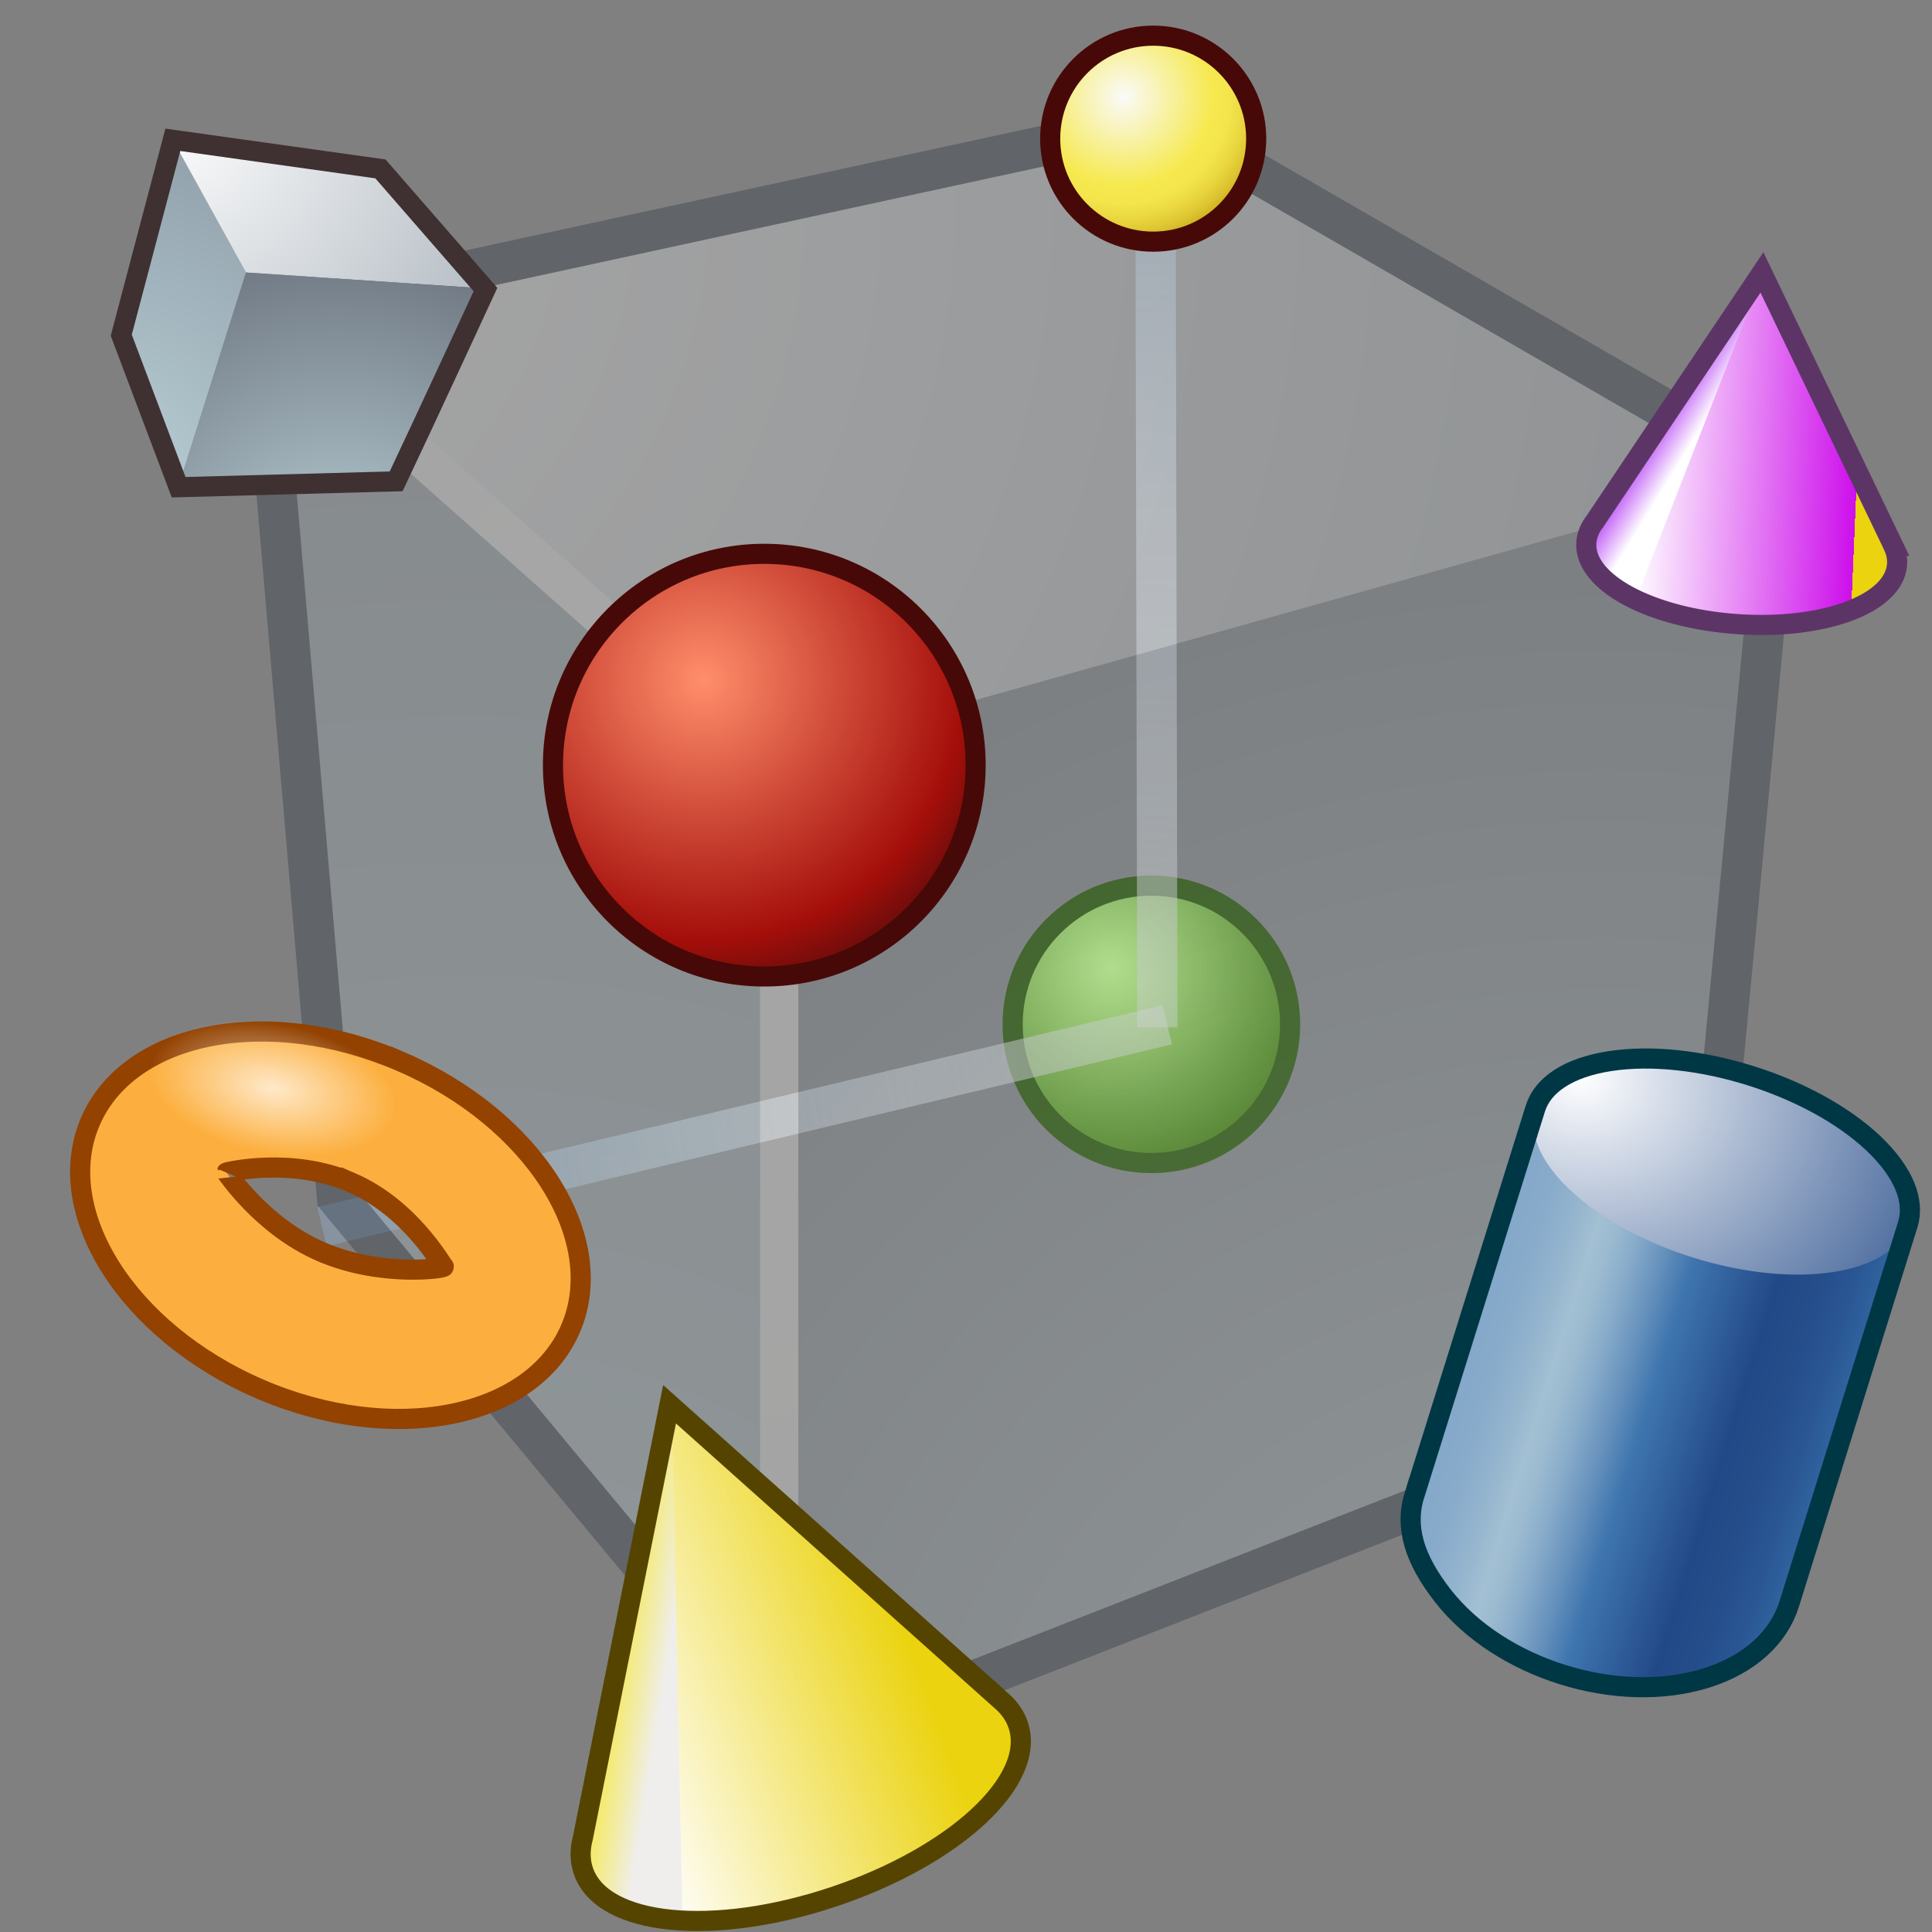 <?xml version="1.0" encoding="UTF-8" standalone="no"?>
<!-- Created with Inkscape (http://www.inkscape.org/) -->

<svg
   xmlns:i="http://ns.adobe.com/AdobeIllustrator/10.0/"
   xmlns:a="http://ns.adobe.com/AdobeSVGViewerExtensions/3.0/"
   xmlns:dc="http://purl.org/dc/elements/1.1/"
   xmlns:cc="http://creativecommons.org/ns#"
   xmlns:rdf="http://www.w3.org/1999/02/22-rdf-syntax-ns#"
   xmlns:svg="http://www.w3.org/2000/svg"
   xmlns="http://www.w3.org/2000/svg"
   xmlns:xlink="http://www.w3.org/1999/xlink"
   xmlns:sodipodi="http://sodipodi.sourceforge.net/DTD/sodipodi-0.dtd"
   xmlns:inkscape="http://www.inkscape.org/namespaces/inkscape"
   width="48px"
   height="48px"
   id="svg20966"
   sodipodi:version="0.32"
   inkscape:version="0.48.5 r10040"
   sodipodi:docname="copy.svg"
   version="1.1">
  <rect width="100%" height="100%" fill="#808080" stroke="none"/>
  <defs
     id="defs20968">
    <linearGradient
       y2="229.189"
       x2="118.07"
       y1="229.561"
       x1="103.99"
       gradientUnits="userSpaceOnUse"
       id="linearGradient61264">
      <stop
         id="stop61266"
         style="stop-color:#FFFFFF"
         offset="0" />
      <stop
         id="stop61268"
         style="stop-color:#cd0feb;stop-opacity:1;"
         offset="1" />
      <a:midPointStop
         style="stop-color:#FFFFFF"
         offset="0" />
      <a:midPointStop
         style="stop-color:#FFFFFF"
         offset="0.549" />
      <a:midPointStop
         style="stop-color:#F6E94F"
         offset="0.539" />
      <a:midPointStop
         style="stop-color:#F6E94F"
         offset="0.683" />
      <a:midPointStop
         style="stop-color:#EBD30F"
         offset="1" />
    </linearGradient>
    <linearGradient
       id="linearGradient61252"
       gradientUnits="userSpaceOnUse"
       x1="107.77"
       y1="228.699"
       x2="105.604"
       y2="227.569">
      <stop
         offset="0"
         style="stop-color:#ffffff;stop-opacity:1;"
         id="stop61254" />
      <stop
         offset="1"
         style="stop-color:#bb4ff6;stop-opacity:1;"
         id="stop61256" />
      <a:midPointStop
         offset="0"
         style="stop-color:#EFEEEC" />
      <a:midPointStop
         offset="0.5"
         style="stop-color:#EFEEEC" />
      <a:midPointStop
         offset="1"
         style="stop-color:#F6E94F" />
    </linearGradient>
    <radialGradient
       id="radialGradient61225"
       cx="-64.877"
       cy="220.876"
       r="14.119"
       fx="-64.877"
       fy="220.876"
       gradientTransform="matrix(-1,0,0,1,55.359,0)"
       gradientUnits="userSpaceOnUse">
      <stop
         offset="0"
         style="stop-color:#c3ff88;stop-opacity:1"
         id="stop61227" />
      <stop
         offset="1"
         style="stop-color:#3f7c05;stop-opacity:1"
         id="stop61231" />
      <a:midPointStop
         offset="0"
         style="stop-color:#FFFFFF" />
      <a:midPointStop
         offset="0.5"
         style="stop-color:#FFFFFF" />
      <a:midPointStop
         offset="0.826"
         style="stop-color:#A40E0A" />
      <a:midPointStop
         offset="0.5"
         style="stop-color:#A40E0A" />
      <a:midPointStop
         offset="1"
         style="stop-color:#660D0B" />
    </radialGradient>
    <radialGradient
       id="radialGradient21914"
       cx="114.888"
       cy="165.633"
       r="36.407"
       fx="114.888"
       fy="165.633"
       gradientUnits="userSpaceOnUse">
      <stop
         offset="0"
         style="stop-color:#efeeec;stop-opacity:0.433;"
         id="stop21916" />
      <stop
         offset="1"
         style="stop-color:#8794A0"
         id="stop21918" />
      <a:midPointStop
         offset="0"
         style="stop-color:#EFEEEC" />
      <a:midPointStop
         offset="0.5"
         style="stop-color:#EFEEEC" />
      <a:midPointStop
         offset="1"
         style="stop-color:#8794A0" />
    </radialGradient>
    <radialGradient
       gradientUnits="userSpaceOnUse"
       fy="171.99"
       fx="114.328"
       r="55.614"
       cy="171.99"
       cx="114.328"
       id="XMLID_353_">
      <stop
         id="stop14077"
         style="stop-color:#FFFFFF"
         offset="0.006" />
      <stop
         id="stop14079"
         style="stop-color:#EFEEEC"
         offset="1" />
      <a:midPointStop
         style="stop-color:#FFFFFF"
         offset="0.006" />
      <a:midPointStop
         style="stop-color:#FFFFFF"
         offset="0.5" />
      <a:midPointStop
         style="stop-color:#EFEEEC"
         offset="1" />
    </radialGradient>
    <radialGradient
       gradientUnits="userSpaceOnUse"
       fy="201.173"
       fx="118.36"
       r="25.109"
       cy="201.173"
       cx="118.36"
       id="XMLID_352_">
      <stop
         id="stop14068"
         style="stop-color:#BABDB6"
         offset="0" />
      <stop
         id="stop14070"
         style="stop-color:#545652"
         offset="0.826" />
      <stop
         id="stop14072"
         style="stop-color:#2D3335"
         offset="1" />
      <a:midPointStop
         style="stop-color:#BABDB6"
         offset="0" />
      <a:midPointStop
         style="stop-color:#BABDB6"
         offset="0.5" />
      <a:midPointStop
         style="stop-color:#545652"
         offset="0.826" />
      <a:midPointStop
         style="stop-color:#545652"
         offset="0.5" />
      <a:midPointStop
         style="stop-color:#2D3335"
         offset="1" />
    </radialGradient>
    <radialGradient
       gradientUnits="userSpaceOnUse"
       fy="171.986"
       fx="114.324"
       r="55.631"
       cy="171.986"
       cx="114.324"
       id="XMLID_349_">
      <stop
         id="stop14041"
         style="stop-color:#FFFFFF"
         offset="0" />
      <stop
         id="stop14043"
         style="stop-color:#EFEEEC"
         offset="1" />
      <a:midPointStop
         style="stop-color:#FFFFFF"
         offset="0" />
      <a:midPointStop
         style="stop-color:#FFFFFF"
         offset="0.5" />
      <a:midPointStop
         style="stop-color:#EFEEEC"
         offset="1" />
    </radialGradient>
    <radialGradient
       gradientUnits="userSpaceOnUse"
       fy="165.035"
       fx="105.153"
       r="24.157"
       cy="165.035"
       cx="105.153"
       id="XMLID_348_">
      <stop
         id="stop14034"
         style="stop-color:#FFFFFF"
         offset="0" />
      <stop
         id="stop14036"
         style="stop-color:#545652"
         offset="1" />
      <a:midPointStop
         style="stop-color:#FFFFFF"
         offset="0" />
      <a:midPointStop
         style="stop-color:#FFFFFF"
         offset="0.5" />
      <a:midPointStop
         style="stop-color:#545652"
         offset="1" />
    </radialGradient>
    <radialGradient
       id="XMLID_347_"
       cx="137.673"
       cy="202.162"
       r="44.368"
       fx="137.673"
       fy="202.162"
       gradientUnits="userSpaceOnUse">
      <stop
         offset="0"
         style="stop-color:#BAD1D7"
         id="stop14023" />
      <stop
         offset="0.826"
         style="stop-color:#6D7580"
         id="stop14025" />
      <stop
         offset="1"
         style="stop-color:#41454C"
         id="stop14027" />
      <a:midPointStop
         offset="0"
         style="stop-color:#BAD1D7" />
      <a:midPointStop
         offset="0.5"
         style="stop-color:#BAD1D7" />
      <a:midPointStop
         offset="0.826"
         style="stop-color:#6D7580" />
      <a:midPointStop
         offset="0.5"
         style="stop-color:#6D7580" />
      <a:midPointStop
         offset="1"
         style="stop-color:#41454C" />
    </radialGradient>
    <radialGradient
       id="XMLID_346_"
       cx="103.865"
       cy="160.998"
       r="62.509"
       fx="103.865"
       fy="160.998"
       gradientUnits="userSpaceOnUse">
      <stop
         offset="0"
         style="stop-color:#FFFFFF"
         id="stop14016" />
      <stop
         offset="1"
         style="stop-color:#8794A0"
         id="stop14018" />
      <a:midPointStop
         offset="0"
         style="stop-color:#FFFFFF" />
      <a:midPointStop
         offset="0.5"
         style="stop-color:#FFFFFF" />
      <a:midPointStop
         offset="1"
         style="stop-color:#8794A0" />
    </radialGradient>
    <radialGradient
       id="XMLID_345_"
       cx="110.686"
       cy="201.857"
       r="48.528"
       fx="110.686"
       fy="201.857"
       gradientUnits="userSpaceOnUse">
      <stop
         offset="0"
         style="stop-color:#BAD1D7"
         id="stop14009" />
      <stop
         offset="1"
         style="stop-color:#8794A0"
         id="stop14011" />
      <a:midPointStop
         offset="0"
         style="stop-color:#BAD1D7" />
      <a:midPointStop
         offset="0.5"
         style="stop-color:#BAD1D7" />
      <a:midPointStop
         offset="1"
         style="stop-color:#8794A0" />
    </radialGradient>
    <radialGradient
       inkscape:collect="always"
       xlink:href="#radialGradient21914"
       id="radialGradient21898"
       cx="28.52"
       cy="25.868"
       fx="28.52"
       fy="25.868"
       r="17.591"
       gradientTransform="matrix(1,2.0486e-2,-2.526506e-2,1.233,0.66,-6.972)"
       gradientUnits="userSpaceOnUse" />
    <radialGradient
       inkscape:collect="always"
       xlink:href="#XMLID_345_"
       id="radialGradient22267"
       gradientUnits="userSpaceOnUse"
       cx="110.686"
       cy="201.857"
       fx="110.686"
       fy="201.857"
       r="48.528" />
    <radialGradient
       inkscape:collect="always"
       xlink:href="#XMLID_346_"
       id="radialGradient22269"
       gradientUnits="userSpaceOnUse"
       cx="103.865"
       cy="160.998"
       fx="103.865"
       fy="160.998"
       r="62.509" />
    <radialGradient
       inkscape:collect="always"
       xlink:href="#XMLID_347_"
       id="radialGradient22271"
       gradientUnits="userSpaceOnUse"
       cx="137.673"
       cy="202.162"
       fx="137.673"
       fy="202.162"
       r="44.368" />
    <radialGradient
       inkscape:collect="always"
       xlink:href="#XMLID_348_"
       id="radialGradient22273"
       gradientUnits="userSpaceOnUse"
       cx="105.153"
       cy="165.035"
       fx="105.153"
       fy="165.035"
       r="24.157" />
    <radialGradient
       inkscape:collect="always"
       xlink:href="#XMLID_349_"
       id="radialGradient22275"
       gradientUnits="userSpaceOnUse"
       cx="114.324"
       cy="171.986"
       fx="114.324"
       fy="171.986"
       r="55.631" />
    <radialGradient
       inkscape:collect="always"
       xlink:href="#XMLID_352_"
       id="radialGradient22277"
       gradientUnits="userSpaceOnUse"
       cx="118.36"
       cy="201.173"
       fx="118.36"
       fy="201.173"
       r="25.109" />
    <radialGradient
       inkscape:collect="always"
       xlink:href="#XMLID_353_"
       id="radialGradient22279"
       gradientUnits="userSpaceOnUse"
       cx="114.328"
       cy="171.99"
       fx="114.328"
       fy="171.99"
       r="55.614" />
    <linearGradient
       y2="229.189"
       x2="118.07"
       y1="229.561"
       x1="103.99"
       gradientUnits="userSpaceOnUse"
       id="XMLID_521_">
      <stop
         id="stop7607"
         style="stop-color:#FFFFFF"
         offset="0" />
      <stop
         id="stop7625"
         style="stop-color:#EBD30F"
         offset="1" />
      <a:midPointStop
         style="stop-color:#FFFFFF"
         offset="0" />
      <a:midPointStop
         style="stop-color:#FFFFFF"
         offset="0.549" />
      <a:midPointStop
         style="stop-color:#F6E94F"
         offset="0.539" />
      <a:midPointStop
         style="stop-color:#F6E94F"
         offset="0.683" />
      <a:midPointStop
         style="stop-color:#EBD30F"
         offset="1" />
    </linearGradient>
    <linearGradient
       y2="227.569"
       x2="105.604"
       y1="228.699"
       x1="107.77"
       gradientUnits="userSpaceOnUse"
       id="XMLID_523_">
      <stop
         id="stop7637"
         style="stop-color:#EFEEEC"
         offset="0" />
      <stop
         id="stop7639"
         style="stop-color:#F6E94F"
         offset="1" />
      <a:midPointStop
         style="stop-color:#EFEEEC"
         offset="0" />
      <a:midPointStop
         style="stop-color:#EFEEEC"
         offset="0.5" />
      <a:midPointStop
         style="stop-color:#F6E94F"
         offset="1" />
    </linearGradient>
    <linearGradient
       id="XMLID_524_"
       gradientUnits="userSpaceOnUse"
       x1="105.57"
       y1="226.415"
       x2="115.738"
       y2="240.775">
      <stop
         offset="0"
         style="stop-color:#FAFAFA"
         id="stop7648" />
      <stop
         offset="0.579"
         style="stop-color:#F6E94F"
         id="stop7650" />
      <stop
         offset="0.693"
         style="stop-color:#F3E54B"
         id="stop7652" />
      <stop
         offset="0.793"
         style="stop-color:#EAD740"
         id="stop7654" />
      <stop
         offset="0.888"
         style="stop-color:#DBC32F"
         id="stop7656" />
      <stop
         offset="0.98"
         style="stop-color:#C8A61A"
         id="stop7658" />
      <stop
         offset="1"
         style="stop-color:#C3A016"
         id="stop7660" />
      <a:midPointStop
         offset="0"
         style="stop-color:#FAFAFA" />
      <a:midPointStop
         offset="0.5"
         style="stop-color:#FAFAFA" />
      <a:midPointStop
         offset="0.579"
         style="stop-color:#F6E94F" />
      <a:midPointStop
         offset="0.733"
         style="stop-color:#F6E94F" />
      <a:midPointStop
         offset="1"
         style="stop-color:#C3A016" />
    </linearGradient>
    <radialGradient
       gradientUnits="userSpaceOnUse"
       gradientTransform="matrix(-1,0,0,0.847,55.653,28.519)"
       fy="214.005"
       fx="-37.291"
       r="19.446"
       cy="214.005"
       cx="-37.291"
       id="XMLID_518_">
      <stop
         id="stop7568"
         style="stop-color:#FFFFFF"
         offset="0" />
      <stop
         id="stop7570"
         style="stop-color:#224987"
         offset="1" />
      <a:midPointStop
         style="stop-color:#FFFFFF"
         offset="0" />
      <a:midPointStop
         style="stop-color:#FFFFFF"
         offset="0.5" />
      <a:midPointStop
         style="stop-color:#224987"
         offset="1" />
    </radialGradient>
    <linearGradient
       gradientTransform="translate(191.69,0)"
       y2="222.647"
       x2="-83.826"
       y1="222.647"
       x1="-100.206"
       gradientUnits="userSpaceOnUse"
       id="XMLID_517_">
      <stop
         id="stop7539"
         style="stop-color:#84A8C9"
         offset="0.028" />
      <stop
         id="stop7541"
         style="stop-color:#88ABCB"
         offset="0.108" />
      <stop
         id="stop7543"
         style="stop-color:#95B5CE"
         offset="0.191" />
      <stop
         id="stop7545"
         style="stop-color:#A3C0D3"
         offset="0.253" />
      <stop
         id="stop7547"
         style="stop-color:#9CBBD0"
         offset="0.294" />
      <stop
         id="stop7549"
         style="stop-color:#88ACCA"
         offset="0.355" />
      <stop
         id="stop7551"
         style="stop-color:#6A94BE"
         offset="0.427" />
      <stop
         id="stop7553"
         style="stop-color:#4177AF"
         offset="0.508" />
      <stop
         id="stop7555"
         style="stop-color:#3F76AF"
         offset="0.511" />
      <stop
         id="stop7557"
         style="stop-color:#224987"
         offset="0.736" />
      <stop
         id="stop7559"
         style="stop-color:#244D8A"
         offset="0.829" />
      <stop
         id="stop7561"
         style="stop-color:#2A5794"
         offset="0.924" />
      <stop
         id="stop7563"
         style="stop-color:#3065A0"
         offset="1" />
      <a:midPointStop
         style="stop-color:#84A8C9"
         offset="0.028" />
      <a:midPointStop
         style="stop-color:#84A8C9"
         offset="0.7" />
      <a:midPointStop
         style="stop-color:#A3C0D3"
         offset="0.253" />
      <a:midPointStop
         style="stop-color:#A3C0D3"
         offset="0.625" />
      <a:midPointStop
         style="stop-color:#3F76AF"
         offset="0.511" />
      <a:midPointStop
         style="stop-color:#3F76AF"
         offset="0.5" />
      <a:midPointStop
         style="stop-color:#224987"
         offset="0.736" />
      <a:midPointStop
         style="stop-color:#224987"
         offset="0.702" />
      <a:midPointStop
         style="stop-color:#3065A0"
         offset="1" />
    </linearGradient>
    <radialGradient
       gradientUnits="userSpaceOnUse"
       gradientTransform="matrix(-1,0,0,1,55.359,0)"
       fy="220.876"
       fx="-64.877"
       r="14.119"
       cy="220.876"
       cx="-64.877"
       id="XMLID_514_">
      <stop
         id="stop7514"
         style="stop-color:#ff8e6b;stop-opacity:1;"
         offset="0" />
      <stop
         id="stop7516"
         style="stop-color:#A40E0A"
         offset="0.826" />
      <stop
         id="stop7518"
         style="stop-color:#660D0B"
         offset="1" />
      <a:midPointStop
         style="stop-color:#FFFFFF"
         offset="0" />
      <a:midPointStop
         style="stop-color:#FFFFFF"
         offset="0.5" />
      <a:midPointStop
         style="stop-color:#A40E0A"
         offset="0.826" />
      <a:midPointStop
         style="stop-color:#A40E0A"
         offset="0.5" />
      <a:midPointStop
         style="stop-color:#660D0B"
         offset="1" />
    </radialGradient>
    <radialGradient
       inkscape:collect="always"
       xlink:href="#XMLID_514_"
       id="radialGradient61092"
       gradientUnits="userSpaceOnUse"
       gradientTransform="matrix(-1,0,0,1,55.359,0)"
       cx="-64.877"
       cy="220.876"
       fx="-64.877"
       fy="220.876"
       r="14.119" />
    <linearGradient
       inkscape:collect="always"
       xlink:href="#XMLID_517_"
       id="linearGradient61213"
       gradientUnits="userSpaceOnUse"
       gradientTransform="matrix(0.565,0.177,-0.177,0.565,132.227,-74.467)"
       x1="-100.206"
       y1="222.647"
       x2="-83.826"
       y2="222.647" />
    <radialGradient
       inkscape:collect="always"
       xlink:href="#XMLID_518_"
       id="radialGradient61215"
       gradientUnits="userSpaceOnUse"
       gradientTransform="matrix(-0.565,-0.177,-0.15,0.479,50.328,-82.367)"
       cx="-37.291"
       cy="214.005"
       fx="-37.291"
       fy="214.005"
       r="19.446" />
    <linearGradient
       inkscape:collect="always"
       xlink:href="#XMLID_521_"
       id="linearGradient61217"
       gradientUnits="userSpaceOnUse"
       gradientTransform="matrix(0.542,-0.181,0.181,0.542,-83.22,-63.382)"
       x1="103.99"
       y1="229.561"
       x2="118.07"
       y2="229.189" />
    <linearGradient
       inkscape:collect="always"
       xlink:href="#XMLID_523_"
       id="linearGradient61219"
       gradientUnits="userSpaceOnUse"
       gradientTransform="matrix(0.542,-0.181,0.181,0.542,-83.22,-63.382)"
       x1="107.77"
       y1="228.699"
       x2="105.604"
       y2="227.569" />
    <radialGradient
       inkscape:collect="always"
       xlink:href="#radialGradient61225"
       id="radialGradient61223"
       gradientUnits="userSpaceOnUse"
       gradientTransform="matrix(-1,0,0,1,55.359,0)"
       cx="-64.877"
       cy="220.876"
       fx="-64.877"
       fy="220.876"
       r="14.119" />
    <linearGradient
       inkscape:collect="always"
       xlink:href="#linearGradient61252"
       id="linearGradient61247"
       gradientUnits="userSpaceOnUse"
       gradientTransform="matrix(0.387,0.027,-0.027,0.387,6.658,-80.669)"
       x1="107.77"
       y1="228.699"
       x2="105.604"
       y2="227.569" />
    <linearGradient
       inkscape:collect="always"
       xlink:href="#linearGradient61264"
       id="linearGradient61250"
       gradientUnits="userSpaceOnUse"
       gradientTransform="matrix(0.387,0.027,-0.027,0.387,6.658,-80.669)"
       x1="103.99"
       y1="229.561"
       x2="118.07"
       y2="229.189" />
    <radialGradient
       id="XMLID_543_"
       cx="294.624"
       cy="80.627"
       r="48.777"
       fx="294.624"
       fy="80.627"
       gradientUnits="userSpaceOnUse">
      <stop
         offset="0"
         style="stop-color:#BAD1D7"
         id="stop7915" />
      <stop
         offset="0.826"
         style="stop-color:#6D7580"
         id="stop7917" />
      <stop
         offset="1"
         style="stop-color:#41454C"
         id="stop7919" />
      <a:midPointStop
         offset="0"
         style="stop-color:#BAD1D7" />
      <a:midPointStop
         offset="0.5"
         style="stop-color:#BAD1D7" />
      <a:midPointStop
         offset="0.826"
         style="stop-color:#6D7580" />
      <a:midPointStop
         offset="0.5"
         style="stop-color:#6D7580" />
      <a:midPointStop
         offset="1"
         style="stop-color:#41454C" />
    </radialGradient>
    <radialGradient
       id="XMLID_542_"
       cx="257.459"
       cy="35.376"
       r="68.717"
       fx="257.459"
       fy="35.376"
       gradientUnits="userSpaceOnUse">
      <stop
         offset="0"
         style="stop-color:#FFFFFF"
         id="stop7908" />
      <stop
         offset="1"
         style="stop-color:#8794A0"
         id="stop7910" />
      <a:midPointStop
         offset="0"
         style="stop-color:#FFFFFF" />
      <a:midPointStop
         offset="0.5"
         style="stop-color:#FFFFFF" />
      <a:midPointStop
         offset="1"
         style="stop-color:#8794A0" />
    </radialGradient>
    <radialGradient
       id="XMLID_541_"
       cx="264.957"
       cy="80.291"
       r="53.348"
       fx="264.957"
       fy="80.291"
       gradientUnits="userSpaceOnUse">
      <stop
         offset="0"
         style="stop-color:#BAD1D7"
         id="stop7901" />
      <stop
         offset="1"
         style="stop-color:#8794A0"
         id="stop7903" />
      <a:midPointStop
         offset="0"
         style="stop-color:#BAD1D7" />
      <a:midPointStop
         offset="0.5"
         style="stop-color:#BAD1D7" />
      <a:midPointStop
         offset="1"
         style="stop-color:#8794A0" />
    </radialGradient>
    <radialGradient
       inkscape:collect="always"
       xlink:href="#XMLID_541_"
       id="radialGradient61417"
       gradientUnits="userSpaceOnUse"
       cx="264.957"
       cy="80.291"
       fx="264.957"
       fy="80.291"
       r="53.348" />
    <radialGradient
       inkscape:collect="always"
       xlink:href="#XMLID_542_"
       id="radialGradient61419"
       gradientUnits="userSpaceOnUse"
       cx="257.459"
       cy="35.376"
       fx="257.459"
       fy="35.376"
       r="68.717" />
    <radialGradient
       inkscape:collect="always"
       xlink:href="#XMLID_543_"
       id="radialGradient61421"
       gradientUnits="userSpaceOnUse"
       cx="294.624"
       cy="80.627"
       fx="294.624"
       fy="80.627"
       r="48.777" />
    <linearGradient
       gradientTransform="translate(54.142,-3.99)"
       inkscape:collect="always"
       xlink:href="#linearGradient4751"
       id="linearGradient4757"
       x1="28.831"
       y1="26.111"
       x2="27.864"
       y2="18.499"
       gradientUnits="userSpaceOnUse" />
    <linearGradient
       id="linearGradient4751">
      <stop
         style="stop-color:black;stop-opacity:1;"
         offset="0"
         id="stop4753" />
      <stop
         style="stop-color:black;stop-opacity:0;"
         offset="1"
         id="stop4755" />
    </linearGradient>
    <radialGradient
       inkscape:collect="always"
       xlink:href="#linearGradient4737"
       id="radialGradient4743"
       cx="24.057"
       cy="12.669"
       fx="24.057"
       fy="12.669"
       r="10.413"
       gradientTransform="matrix(1,0,0,0.524,0,6.029)"
       gradientUnits="userSpaceOnUse" />
    <linearGradient
       id="linearGradient4737">
      <stop
         style="stop-color:white;stop-opacity:0.722;"
         offset="0"
         id="stop4739" />
      <stop
         style="stop-color:white;stop-opacity:0;"
         offset="1"
         id="stop4741" />
    </linearGradient>
    <radialGradient
       inkscape:collect="always"
       xlink:href="#linearGradient4737"
       id="radialGradient61573"
       gradientUnits="userSpaceOnUse"
       gradientTransform="matrix(1,0,0,0.524,0,6.029)"
       cx="24.057"
       cy="12.669"
       fx="24.057"
       fy="12.669"
       r="10.413" />
    <radialGradient
       inkscape:collect="always"
       xlink:href="#XMLID_524_"
       id="radialGradient61577"
       gradientUnits="userSpaceOnUse"
       gradientTransform="matrix(-1,0,0,1,55.359,0)"
       cx="-64.877"
       cy="220.876"
       fx="-64.877"
       fy="220.876"
       r="14.119" />
  </defs>
  <sodipodi:namedview
     id="base"
     pagecolor="#ffffff"
     bordercolor="#666666"
     borderopacity="1.0"
     inkscape:pageopacity="0.0"
     inkscape:pageshadow="2"
     inkscape:zoom="14.849242"
     inkscape:cx="31.545968"
     inkscape:cy="25.932474"
     inkscape:current-layer="layer1"
     showgrid="true"
     inkscape:grid-bbox="true"
     inkscape:document-units="px"
     inkscape:window-width="2560"
     inkscape:window-height="1537"
     inkscape:window-x="-8"
     inkscape:window-y="-8"
     inkscape:window-maximized="1" />
  <g
     id="layer1"
     inkscape:label="Layer 1"
     inkscape:groupmode="layer">
    <circle
       transform="matrix(0.365,0,0,0.365,-16.274,-56.564)"
       i:knockout="Off"
       cx="122.958"
       cy="224.694"
       r="9.443"
       id="circle61221"
       style="fill:url(#radialGradient61223);fill-opacity:1;stroke:#2b5604;stroke-width:1.371;stroke-miterlimit:4;stroke-opacity:1;stroke-dasharray:none"
       sodipodi:cx="122.958"
       sodipodi:cy="224.694"
       sodipodi:rx="9.4429998"
       sodipodi:ry="9.4429998"
       d="m 132.401,224.694 c 0,5.215 -4.228,9.443 -9.443,9.443 -5.215,0 -9.443,-4.228 -9.443,-9.443 0,-5.215 4.228,-9.443 9.443,-9.443 5.215,0 9.443,4.228 9.443,9.443 z" />
    <g
       id="g21879"
       style="stroke:url(#radialGradient21898);opacity:1">
      <path
         id="path21873"
         d="M 29,25.46 L 8,30.476"
         style="fill:none;fill-opacity:0.75;fill-rule:evenodd;stroke:url(#radialGradient21898);stroke-width:1px;stroke-linecap:butt;stroke-linejoin:miter;stroke-opacity:1" />
      <path
         sodipodi:nodetypes="cc"
         id="path21875"
         d="M 28.611,25.492 L 42.183,35.524"
         style="fill:none;fill-opacity:0.75;fill-rule:evenodd;stroke:url(#radialGradient21898);stroke-width:1px;stroke-linecap:butt;stroke-linejoin:miter;stroke-opacity:1" />
      <path
         sodipodi:nodetypes="cc"
         id="path21877"
         d="M 28.706,3.302 L 28.754,25.524"
         style="fill:none;fill-opacity:0.75;fill-rule:evenodd;stroke:url(#radialGradient21898);stroke-width:1px;stroke-linecap:butt;stroke-linejoin:miter;stroke-opacity:1" />
    </g>
    <g
       id="g22242"
       transform="translate(22.497,13.151)"
       style="opacity:0.3">
      <polygon
         transform="matrix(1.046,0,0,1.046,-126.663,-176.503)"
         style="opacity:1;fill:url(#radialGradient22267)"
         id="polygon14013"
         points="118.5,197.737 107.59,184.613 105.79,163.656 117.686,174.221 118.5,197.737 "
         i:knockout="Off" />
      <polygon
         transform="matrix(1.046,0,0,1.046,-126.663,-176.503)"
         style="opacity:1;fill:url(#radialGradient22269)"
         id="polygon14020"
         points="141.836,167.448 117.686,174.221 105.79,163.656 127.226,159.014 141.836,167.448 "
         i:knockout="Off" />
      <polygon
         transform="matrix(1.046,0,0,1.046,-126.663,-176.503)"
         style="opacity:1;fill:url(#radialGradient22271)"
         id="polygon14029"
         points="139.76,189.423 118.5,197.737 117.686,174.221 141.836,167.448 139.76,189.423 "
         i:knockout="Off" />
      <g
         transform="matrix(1.046,0,0,1.046,-126.663,-176.503)"
         id="g14031"
         style="opacity:1">
        <radialGradient
           gradientUnits="userSpaceOnUse"
           fy="165.035"
           fx="105.153"
           r="24.157"
           cy="165.035"
           cx="105.153"
           id="radialGradient21166">
          <stop
             id="stop21168"
             style="stop-color:#FFFFFF"
             offset="0" />
          <stop
             id="stop21170"
             style="stop-color:#545652"
             offset="1" />
          <a:midPointStop
             style="stop-color:#FFFFFF"
             offset="0" />
          <a:midPointStop
             style="stop-color:#FFFFFF"
             offset="0.5" />
          <a:midPointStop
             style="stop-color:#545652"
             offset="1" />
        </radialGradient>
        <line
           style="fill:url(#radialGradient22273)"
           id="line14038"
           y2="163.656"
           x2="105.79"
           y1="174.221"
           x1="117.686"
           enable-background="new    "
           i:knockout="Off"
           i:isolated="yes" />
        <radialGradient
           gradientUnits="userSpaceOnUse"
           fy="171.986"
           fx="114.324"
           r="55.631"
           cy="171.986"
           cx="114.324"
           id="radialGradient21173">
          <stop
             id="stop21175"
             style="stop-color:#FFFFFF"
             offset="0" />
          <stop
             id="stop21177"
             style="stop-color:#EFEEEC"
             offset="1" />
          <a:midPointStop
             style="stop-color:#FFFFFF"
             offset="0" />
          <a:midPointStop
             style="stop-color:#FFFFFF"
             offset="0.5" />
          <a:midPointStop
             style="stop-color:#EFEEEC"
             offset="1" />
        </radialGradient>
        <polygon
           style="fill:url(#radialGradient22275)"
           id="polygon14045"
           points="105.488,163.996 117.383,174.559 117.987,173.88 106.09,163.314 105.488,163.996 "
           i:knockout="Off" />
      </g>
      <g
         transform="matrix(1.046,0,0,1.046,-126.663,-176.503)"
         id="g14065"
         style="opacity:1">
        <radialGradient
           gradientUnits="userSpaceOnUse"
           fy="201.173"
           fx="118.36"
           r="25.109"
           cy="201.173"
           cx="118.36"
           id="radialGradient21198">
          <stop
             id="stop21200"
             style="stop-color:#BABDB6"
             offset="0" />
          <stop
             id="stop21202"
             style="stop-color:#545652"
             offset="0.826" />
          <stop
             id="stop21204"
             style="stop-color:#2D3335"
             offset="1" />
          <a:midPointStop
             style="stop-color:#BABDB6"
             offset="0" />
          <a:midPointStop
             style="stop-color:#BABDB6"
             offset="0.5" />
          <a:midPointStop
             style="stop-color:#545652"
             offset="0.826" />
          <a:midPointStop
             style="stop-color:#545652"
             offset="0.5" />
          <a:midPointStop
             style="stop-color:#2D3335"
             offset="1" />
        </radialGradient>
        <line
           style="fill:url(#radialGradient22277)"
           id="line14074"
           y2="174.221"
           x2="117.686"
           y1="197.737"
           x1="118.5"
           enable-background="new    "
           i:knockout="Off"
           i:isolated="yes" />
        <radialGradient
           gradientUnits="userSpaceOnUse"
           fy="171.99"
           fx="114.328"
           r="55.614"
           cy="171.99"
           cx="114.328"
           id="radialGradient21207">
          <stop
             id="stop21209"
             style="stop-color:#FFFFFF"
             offset="0.006" />
          <stop
             id="stop21211"
             style="stop-color:#EFEEEC"
             offset="1" />
          <a:midPointStop
             style="stop-color:#FFFFFF"
             offset="0.006" />
          <a:midPointStop
             style="stop-color:#FFFFFF"
             offset="0.5" />
          <a:midPointStop
             style="stop-color:#EFEEEC"
             offset="1" />
        </radialGradient>
        <rect
           style="fill:url(#radialGradient22279)"
           id="rect14081"
           height="23.528"
           width="0.909"
           i:knockout="Off"
           y="174.215"
           x="117.638" />
      </g>
      <polygon
         transform="matrix(1.046,0,0,1.046,-126.663,-176.503)"
         style="opacity:1;fill:none;stroke:#192333;stroke-width:0.956"
         id="polygon14083"
         points="105.79,163.656 127.226,159.014 141.836,167.448 139.76,189.423 118.5,197.737 107.59,184.613 105.79,163.656 "
         i:knockout="Off" />
    </g>
    <circle
       d="m 132.401,224.694 c 0,5.215 -4.228,9.443 -9.443,9.443 -5.215,0 -9.443,-4.228 -9.443,-9.443 0,-5.215 4.228,-9.443 9.443,-9.443 5.215,0 9.443,4.228 9.443,9.443 z"
       sodipodi:ry="9.4429998"
       sodipodi:rx="9.4429998"
       sodipodi:cy="224.694"
       sodipodi:cx="122.958"
       style="fill:url(#radialGradient61092);stroke:#470907;stroke-width:0.899;stroke-miterlimit:4;stroke-dasharray:none"
       id="circle7520"
       r="9.443"
       cy="224.694"
       cx="122.958"
       i:knockout="Off"
       transform="matrix(0.556,0,0,0.556,-49.376,-105.92)" />
    <g
       id="g7522"
       transform="matrix(1.177,0,0,1.177,-46.233,-245.095)">
      <radialGradient
         gradientUnits="userSpaceOnUse"
         gradientTransform="matrix(-1,0,0,1,55.359,0)"
         fy="217.679"
         fx="-62.017"
         r="17.176"
         cy="217.679"
         cx="-62.017"
         id="radialGradient16991">
        <stop
           id="stop16993"
           style="stop-color:#FFFFFF"
           offset="0" />
        <stop
           id="stop16995"
           style="stop-color:#A42522"
           offset="1" />
        <a:midPointStop
           style="stop-color:#FFFFFF"
           offset="0" />
        <a:midPointStop
           style="stop-color:#FFFFFF"
           offset="0.5" />
        <a:midPointStop
           style="stop-color:#A42522"
           offset="1" />
      </radialGradient>
    </g>
    <g
       id="g61204"
       transform="translate(-0.067,0)">
      <path
         i:knockout="Off"
         d="m 47.594,30.018 -3.07,9.828 0.002,1.28e-4 c -0.256,0.82 -0.964,1.5 -2.064,1.845 -2.199,0.687 -5.128,-0.228 -6.544,-2.045 -0.708,-0.908 -0.956,-1.702 -0.7,-2.522 l 3.123,-9.996"
         id="path7565"
         style="fill:url(#linearGradient61213)"
         inkscape:connector-curvature="0" />
      <path
         i:knockout="Off"
         d="m 40.07,26.361 c -2.082,0.319 -2.53,1.753 -1,3.2 1.53,1.447 4.457,2.362 6.54,2.043 2.082,-0.319 2.529,-1.752 0.999,-3.2 -1.53,-1.447 -4.458,-2.362 -6.54,-2.043 z"
         id="path7572"
         style="fill:url(#radialGradient61215)"
         inkscape:connector-curvature="0" />
      <path
         sodipodi:nodetypes="ccsccccssc"
         d="m 47.464,30.427 -2.943,9.419 c -0.256,0.82 -0.964,1.5 -2.063,1.844 -2.198,0.687 -5.128,-0.228 -6.545,-2.045 -0.708,-0.909 -0.957,-1.702 -0.7,-2.523 l 0.003,0.002 2.998,-9.589 c 0.182,-0.575 0.814,-1.014 1.856,-1.173 2.081,-0.319 5.009,0.596 6.54,2.043 0.766,0.726 1.037,1.443 0.854,2.022 z"
         style="fill:none;stroke:#003745;stroke-width:0.5;stroke-miterlimit:4;stroke-opacity:1;stroke-dasharray:none"
         id="path7602"
         inkscape:connector-curvature="0" />
    </g>
    <g
       id="g61199"
       transform="translate(0,0.337)">
      <path
         inkscape:connector-curvature="0"
         i:knockout="Off"
         d="m 25.197,42.29 c 0.52,1.552 -1.019,3.335 -4.649,4.551 -3.197,1.07 -5.664,0.552 -6.15,-0.898 -0.016,-0.063 -0.021,-0.128 -0.01,-0.184 L 16.522,34.708 c 0.025,-0.133 0.128,-0.168 0.229,-0.077 l 8.347,7.511 c 0.041,0.036 0.075,0.089 0.1,0.148 z"
         id="path7627"
         style="fill:url(#linearGradient61217)" />
      <path
         inkscape:connector-curvature="0"
         i:knockout="Off"
         a:adobe-blending-mode="darken"
         d="m 16.686,34.544 0.271,12.835 c -1.7,0.017 -2.606,-1.038 -2.568,-1.62 l 2.224,-11.19 0.073,-0.024 z"
         id="path7641"
         style="fill:url(#linearGradient61219)" />
      <path
         inkscape:connector-curvature="0"
         i:knockout="Off"
         d="m 24.909,41.943 c 0.182,0.165 0.315,0.359 0.388,0.578 0.464,1.387 -1.597,3.265 -4.581,4.265 -2.984,0.999 -5.761,0.74 -6.225,-0.647 -0.087,-0.259 -0.086,-0.536 -0.008,-0.823 l 2.152,-10.765 8.274,7.393 z"
         id="path7643"
         style="fill:none;stroke:#554400;stroke-width:0.5;stroke-miterlimit:4;stroke-opacity:1;stroke-dasharray:none" />
    </g>
    <g
       id="g61423">
      <path
         style="fill:url(#linearGradient61250);fill-opacity:1.0"
         id="path61235"
         d="m 47.13,13.853 c -0.078,1.109 -1.508,1.826 -4.101,1.643 -2.284,-0.162 -3.696,-1.129 -3.623,-2.165 0.006,-0.044 0.02,-0.086 0.042,-0.118 l 4.217,-6.375 c 0.051,-0.077 0.124,-0.072 0.163,0.012 l 3.279,6.885 c 0.016,0.033 0.024,0.075 0.024,0.119 z"
         i:knockout="Off"
         inkscape:connector-curvature="0" />
      <path
         style="fill:url(#linearGradient61247);fill-opacity:1.0"
         id="path61237"
         d="m 43.809,6.777 -3.174,8.121 c -1.071,-0.432 -1.364,-1.33 -1.188,-1.685 l 4.31,-6.439 0.052,0.004 z"
         a:adobe-blending-mode="darken"
         i:knockout="Off"
         inkscape:connector-curvature="0" />
      <path
         style="fill:none;stroke:#5c3566;stroke-width:0.5;stroke-miterlimit:4;stroke-opacity:1;stroke-dasharray:none"
         id="path61239"
         d="m 47.039,13.56 c 0.071,0.151 0.104,0.307 0.093,0.464 -0.07,0.991 -1.852,1.632 -3.984,1.481 -2.132,-0.151 -3.806,-1.037 -3.736,-2.027 0.013,-0.185 0.086,-0.359 0.209,-0.518 l 4.154,-6.192 3.264,6.792 z"
         i:knockout="Off"
         inkscape:connector-curvature="0" />
    </g>
    <g
       id="g61411"
       transform="matrix(0.195,0.069,-0.069,0.195,-6.813,0.726)">
      <polygon
         transform="matrix(1.046,0,0,1.046,-216.54,-45.506)"
         style="fill:url(#radialGradient61417)"
         id="polygon7905"
         points="273.548,75.762 261.554,61.336 259.575,38.299 272.651,49.913 273.548,75.762 "
         i:knockout="Off" />
      <polygon
         transform="matrix(1.046,0,0,1.046,-216.54,-45.506)"
         style="fill:url(#radialGradient61419)"
         id="polygon7912"
         points="299.201,42.467 272.651,49.913 259.575,38.299 283.141,33.193 299.201,42.467 "
         i:knockout="Off" />
      <polygon
         transform="matrix(1.046,0,0,1.046,-216.54,-45.506)"
         style="fill:url(#radialGradient61421)"
         id="polygon7921"
         points="296.92,66.623 273.548,75.762 272.651,49.913 299.201,42.467 296.92,66.623 "
         i:knockout="Off" />
      <path
         sodipodi:nodetypes="ccccccc"
         id="path5848"
         d="m 55.052,-5.391 24.67,-5.023 16.729,9.453 c 0,0 -1.573,16.998 -2.427,25.295 L 69.628,33.715 57.039,18.8 z"
         style="fill:none;stroke:#3f3131;stroke-width:2.414;stroke-linecap:butt;stroke-linejoin:miter;stroke-miterlimit:4;stroke-opacity:1;stroke-dasharray:none"
         inkscape:connector-curvature="0" />
    </g>
    <g
       id="g61569"
       transform="matrix(0.273,0.118,-0.118,0.273,-10.478,15.457)">
      <path
         id="path3555"
         d="m 77.662,6.43 c -12.051,0 -21.844,6.656 -21.844,14.875 0,8.219 9.793,14.907 21.844,14.907 12.051,0 21.844,-6.688 21.844,-14.907 0,-8.219 -9.793,-14.875 -21.844,-14.875 z m 0.188,10.915 c 5.463,0 9.787,3.43 9.875,3.381 0.265,0.042 -4.412,2.93 -9.875,2.93 -5.463,-1e-6 -9.906,-2.979 -9.906,-2.93 0,-0.042 4.443,-3.381 9.906,-3.381 z"
         style="color:#000000;fill:#fcaf3e;fill-opacity:1;fill-rule:nonzero;stroke:#934200;stroke-width:1.682;stroke-miterlimit:4;stroke-opacity:1;stroke-dasharray:none;marker:none;visibility:visible;display:inline;overflow:visible"
         inkscape:connector-curvature="0" />
      <path
         transform="matrix(0.977,-0.215,0.215,0.977,42.498,5.51)"
         d="m 34.469,12.669 c 0,3.014 -4.662,5.458 -10.413,5.458 -5.751,0 -10.413,-2.443 -10.413,-5.458 0,-3.014 4.662,-5.458 10.413,-5.458 5.751,0 10.413,2.443 10.413,5.458 z"
         sodipodi:ry="5.4576011"
         sodipodi:rx="10.412529"
         sodipodi:cy="12.669213"
         sodipodi:cx="24.056532"
         id="path4735"
         style="color:#000000;fill:url(#radialGradient61573);fill-opacity:1;fill-rule:nonzero;stroke:none;stroke-width:1;marker:none;visibility:visible;display:inline;overflow:visible"
         sodipodi:type="arc" />
    </g>
    <circle
       transform="matrix(0.271,0,0,0.271,-4.671,-57.447)"
       i:knockout="Off"
       cx="122.958"
       cy="224.694"
       r="9.443"
       id="circle61575"
       style="fill:url(#radialGradient61577);stroke:#470907;stroke-width:1.844;stroke-miterlimit:4;stroke-dasharray:none;fill-opacity:1.0"
       sodipodi:cx="122.958"
       sodipodi:cy="224.694"
       sodipodi:rx="9.4429998"
       sodipodi:ry="9.4429998"
       d="m 132.401,224.694 c 0,5.215 -4.228,9.443 -9.443,9.443 -5.215,0 -9.443,-4.228 -9.443,-9.443 0,-5.215 4.228,-9.443 9.443,-9.443 5.215,0 9.443,4.228 9.443,9.443 z" />
  </g>
</svg>
